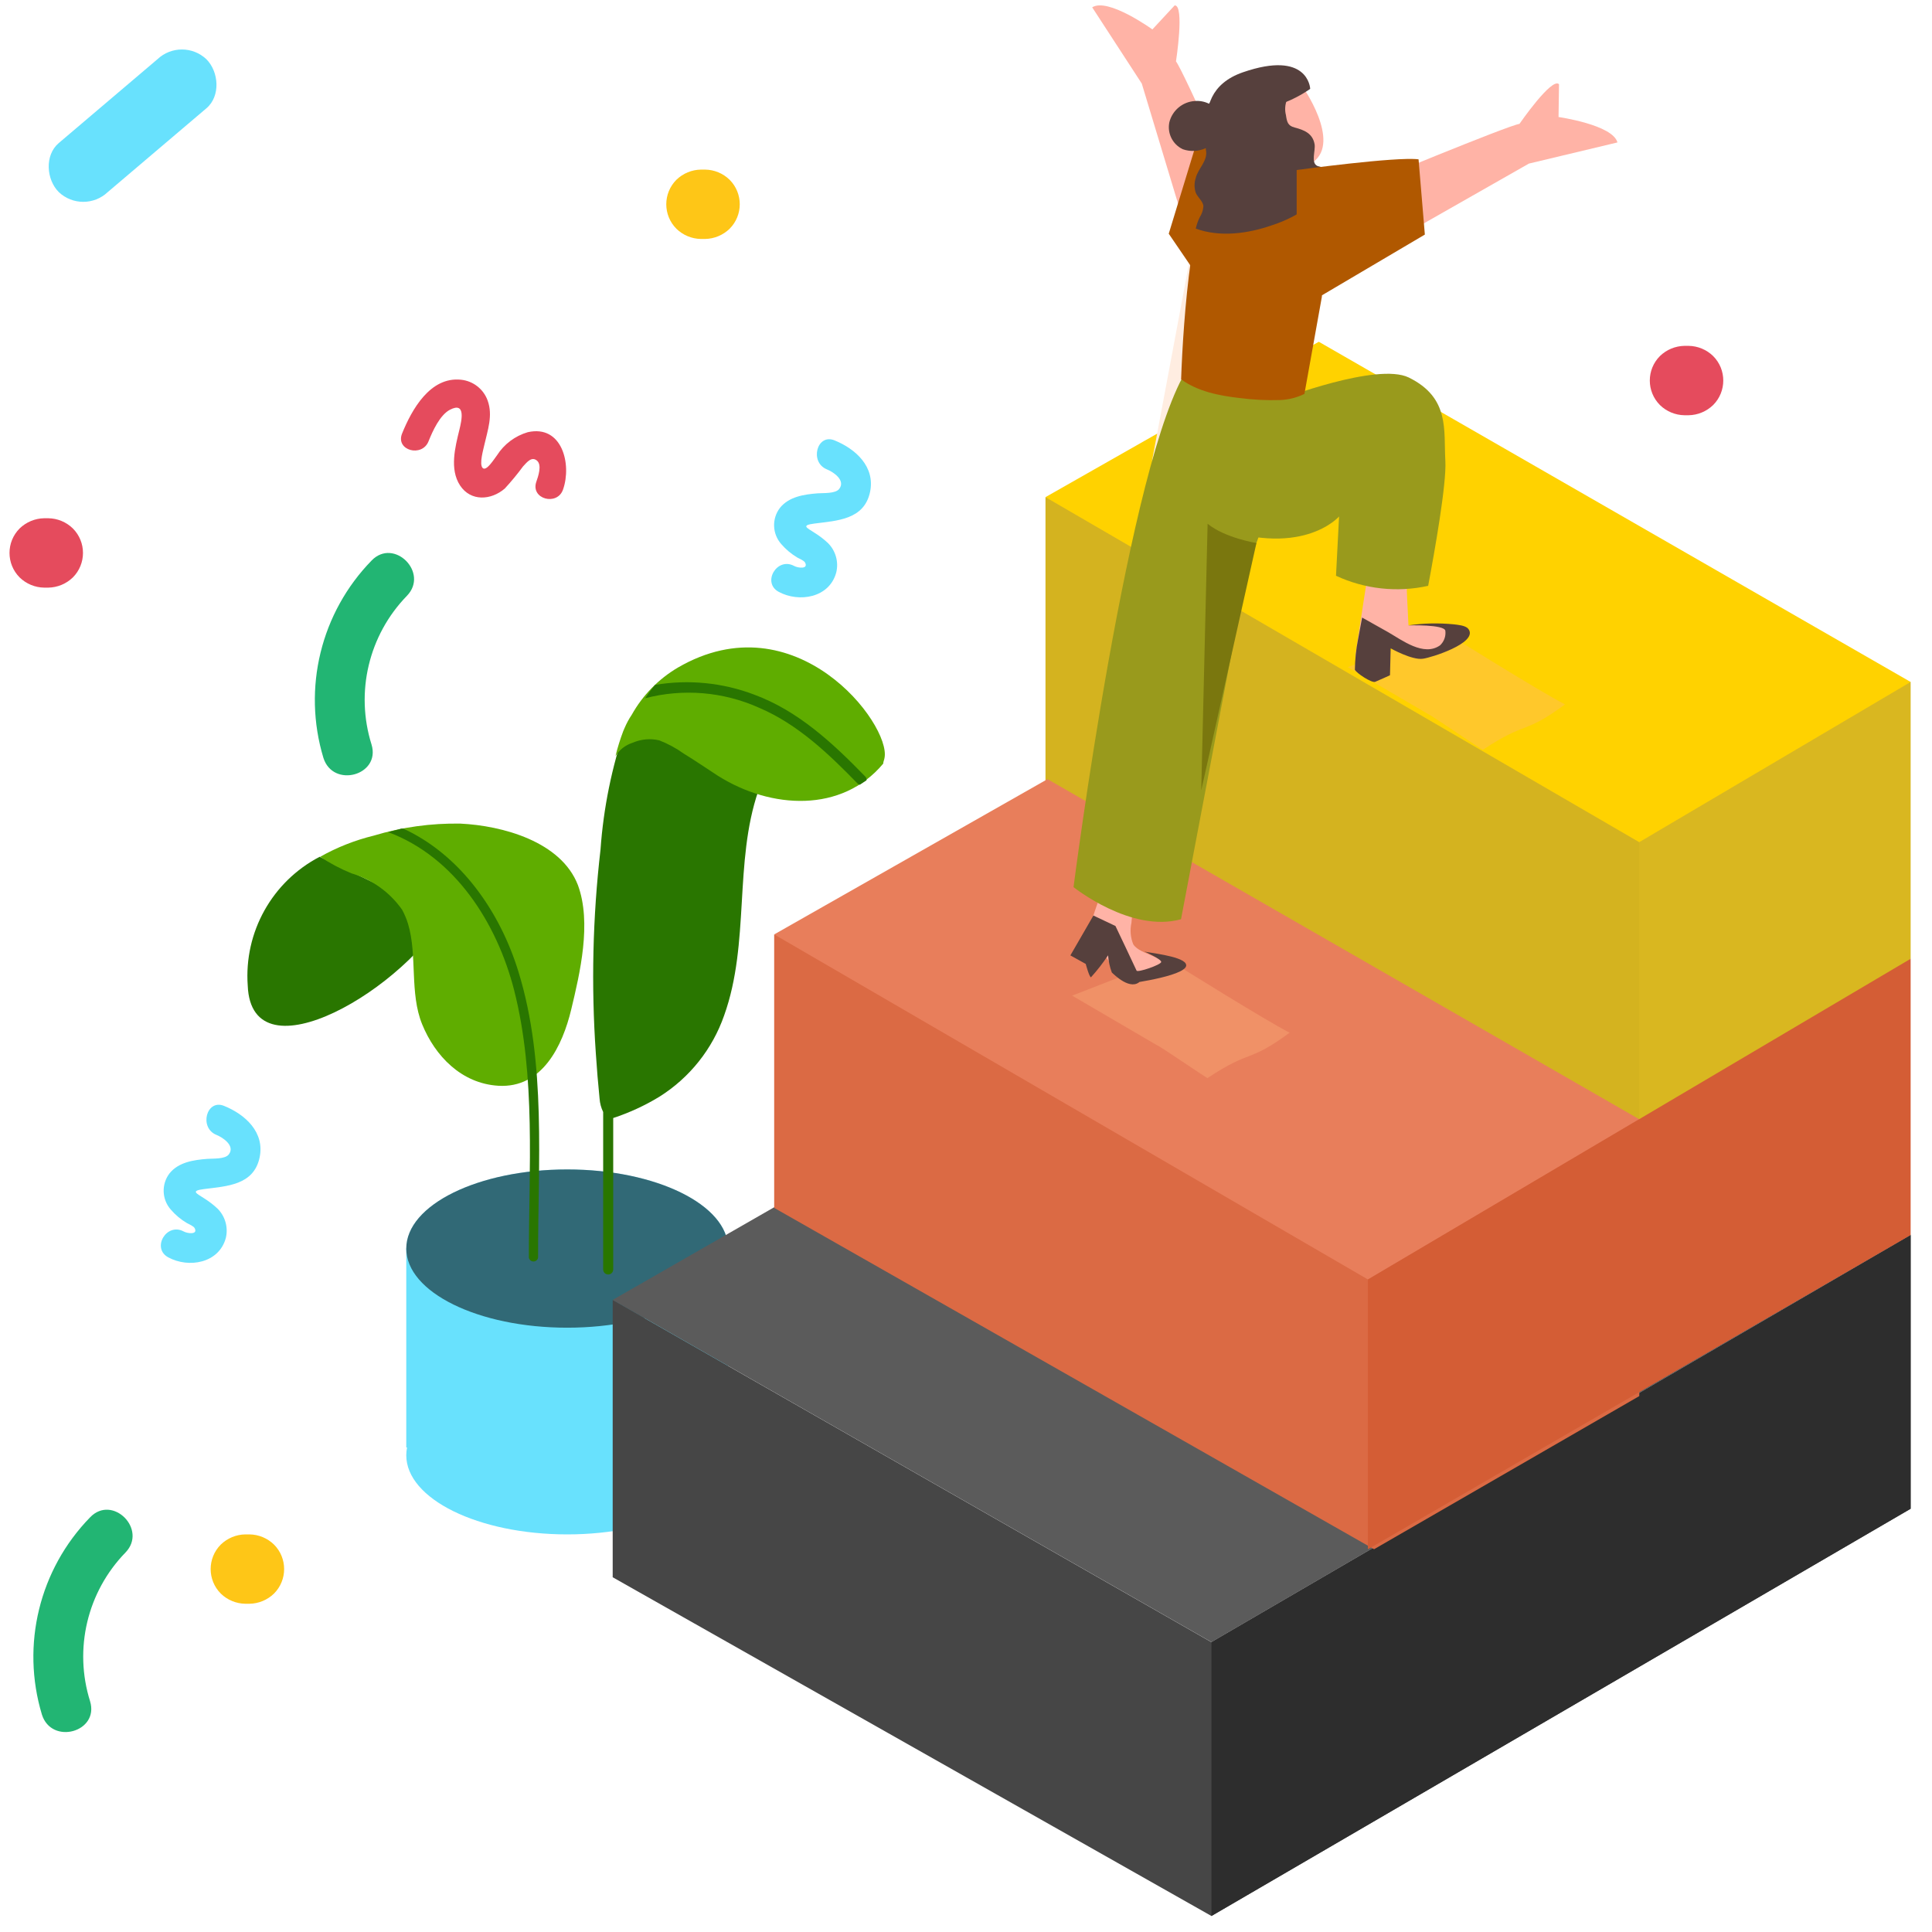 <svg width="70" height="70" viewBox="0 0 70 70" fill="none" xmlns="http://www.w3.org/2000/svg">
<path d="M14.72 45.238V52.445H26.383V45.238" fill="#68E1FD"/>
<path d="M20.552 48.105C23.772 48.105 26.383 46.822 26.383 45.238C26.383 43.655 23.772 42.371 20.552 42.371C17.331 42.371 14.72 43.655 14.72 45.238C14.72 46.822 17.331 48.105 20.552 48.105Z" fill="#68E1FD"/>
<g opacity="0.73">
<path opacity="0.73" d="M20.552 48.105C23.772 48.105 26.383 46.822 26.383 45.238C26.383 43.655 23.772 42.371 20.552 42.371C17.331 42.371 14.72 43.655 14.72 45.238C14.72 46.822 17.331 48.105 20.552 48.105Z" fill="black"/>
</g>
<path d="M20.552 55.594C23.772 55.594 26.383 54.31 26.383 52.727C26.383 51.143 23.772 49.859 20.552 49.859C17.331 49.859 14.72 51.143 14.72 52.727C14.72 54.31 17.331 55.594 20.552 55.594Z" fill="#68E1FD"/>
<path d="M27.08 28.483C25.85 27.998 24.145 26.303 22.658 26.357C22.168 27.785 21.865 29.272 21.758 30.779C21.474 33.23 21.417 35.702 21.588 38.164C21.624 38.713 21.669 39.26 21.724 39.806C21.736 39.974 21.78 40.139 21.854 40.29C21.854 42.192 21.854 44.094 21.854 45.996C21.854 46.096 21.936 46.177 22.036 46.177C22.136 46.177 22.218 46.096 22.218 45.996C22.218 44.165 22.218 42.336 22.218 40.508C22.802 40.316 23.363 40.058 23.888 39.738C24.984 39.051 25.813 38.011 26.238 36.789C27.177 34.169 26.586 31.243 27.477 28.652C27.337 28.584 27.206 28.536 27.08 28.483Z" fill="#297600"/>
<path d="M24.557 24.19C23.861 24.601 23.286 25.189 22.891 25.895C22.788 26.047 22.701 26.21 22.629 26.379L22.581 26.491C22.469 26.786 22.375 27.089 22.3 27.396C22.442 27.166 22.662 26.994 22.92 26.912C23.225 26.779 23.565 26.748 23.889 26.825C24.205 26.948 24.504 27.111 24.78 27.309C25.196 27.561 25.598 27.842 26.005 28.104C27.942 29.329 30.509 29.455 32.001 27.667C32.001 27.595 32.04 27.527 32.049 27.454C32.277 26.234 28.829 21.706 24.557 24.19Z" fill="#5FAD00"/>
<path d="M31.153 28.432L31.395 28.272C31.403 28.221 31.385 28.168 31.347 28.132C30.18 26.931 28.925 25.759 27.327 25.168C26.183 24.733 24.945 24.611 23.738 24.814C23.608 24.965 23.491 25.124 23.375 25.299C24.75 24.94 26.206 25.061 27.502 25.643C28.911 26.243 30.035 27.323 31.09 28.408C31.11 28.42 31.131 28.428 31.153 28.432Z" fill="#297600"/>
<path d="M11.582 31.043C9.86 31.94 8.836 33.775 8.976 35.712C9.112 39.15 14.788 35.794 16.29 32.888C17.791 29.982 18.028 34.128 18.028 34.128" fill="#297600"/>
<path d="M16.682 29.841C15.618 29.823 14.558 29.97 13.539 30.277C12.861 30.443 12.209 30.7 11.602 31.042C11.958 31.281 12.338 31.482 12.735 31.643C13.475 31.863 14.12 32.325 14.566 32.956C14.656 33.12 14.73 33.294 14.784 33.474C15.127 34.607 14.832 35.978 15.297 37.116C15.762 38.254 16.711 39.256 18.053 39.339C19.651 39.436 20.382 37.886 20.697 36.573C21.012 35.261 21.443 33.435 20.939 32.069C20.329 30.485 18.193 29.914 16.682 29.841Z" fill="#5FAD00"/>
<path d="M18.784 35.206C18.116 33.031 16.692 30.982 14.614 30.023H14.536L14.44 30.052L14.062 30.149C16.483 31.05 18.004 33.438 18.629 35.879C19.423 39.003 19.157 42.383 19.162 45.565C19.175 45.647 19.246 45.706 19.329 45.706C19.411 45.706 19.482 45.647 19.496 45.565C19.486 42.17 19.806 38.519 18.784 35.206Z" fill="#297600"/>
<path d="M22.199 57.147L43.893 69.42L69.226 54.665V44.746L43.893 59.498L22.199 47.1V57.147Z" fill="#464646"/>
<path d="M22.199 47.098L48.016 32.285L69.226 44.744L43.893 59.496L22.199 47.098Z" fill="#5B5B5B"/>
<path d="M43.893 59.498V69.42L69.226 54.665V44.746L43.893 59.498Z" fill="#2D2D2D"/>
<path d="M37.88 18.012V34.873L59.616 44.747L69.226 34.739V24.709" fill="#D9B720"/>
<g opacity="0.15">
<path opacity="0.15" d="M37.88 18.012V34.873L59.393 44.647V30.513" fill="black"/>
</g>
<path d="M59.393 30.513L69.226 24.709L47.783 12.383L37.88 18.012L59.393 30.513Z" fill="#FFD200"/>
<path d="M28.05 33.855V43.764L49.786 56.131L59.394 50.583V40.553" fill="#DB6A44"/>
<path d="M49.563 46.358L59.394 40.553L37.953 28.23L28.05 33.856L49.563 46.358Z" fill="#E87E5B"/>
<path d="M49.563 46.358V56.132L69.226 44.746V34.738L49.563 46.358Z" fill="#D45D35"/>
<g opacity="0.63">
<path opacity="0.63" d="M43.748 39.062C45.384 37.983 45.203 38.536 46.725 37.418C45.763 36.914 42.872 35.108 42.274 34.738L38.846 36.074L41.906 37.863C41.956 37.855 43.72 39.062 43.748 39.062Z" fill="url(#paint0_linear)"/>
</g>
<g opacity="0.63">
<path opacity="0.63" d="M53.725 27.168C55.362 26.088 55.181 26.642 56.703 25.523C55.74 25.02 52.849 23.214 52.251 22.844L48.834 24.171L51.895 25.96C51.923 25.971 53.701 27.168 53.725 27.168Z" fill="url(#paint1_linear)"/>
</g>
<path d="M43.083 9.527L41.739 16.706L45.682 12.19" fill="#FFEDE1"/>
<path d="M52.757 22.681C52.432 22.581 51.032 22.659 51.032 22.659C51.032 22.659 50.929 20.772 50.963 20.711H49.572C49.572 20.711 49.14 23.48 49.113 23.755C49.06 24.261 49.669 24.484 49.808 24.478C49.91 24.455 50.01 24.425 50.109 24.389C50.083 24.124 50.083 23.856 50.109 23.591C50.128 23.471 50.161 23.388 50.284 23.354C50.504 23.296 50.885 23.452 51.096 23.516C51.308 23.58 51.594 23.677 51.845 23.75C52.44 23.51 52.958 23.274 52.999 23.162C53.127 22.887 53.253 22.834 52.757 22.681Z" fill="#FFB3A6"/>
<path d="M53.222 22.817L53.191 22.776C53.094 22.659 52.805 22.637 52.668 22.62C52.12 22.567 51.569 22.579 51.024 22.659C51.024 22.659 52.343 22.617 52.368 22.857C52.391 23.051 52.321 23.245 52.178 23.38C51.583 23.805 50.787 23.185 50.289 22.901L49.352 22.375L49.204 23.168C49.132 23.53 49.094 23.898 49.09 24.267C49.146 24.387 49.697 24.754 49.825 24.704C49.953 24.654 50.362 24.465 50.362 24.465L50.387 23.491C50.387 23.491 51.163 23.928 51.555 23.867C51.853 23.83 53.511 23.307 53.222 22.817Z" fill="#56403D"/>
<path d="M48.517 18.713L48.406 20.861C49.449 21.346 50.622 21.474 51.745 21.226C51.978 19.99 52.415 17.528 52.368 16.702C52.304 15.589 52.54 14.412 51.041 13.677C49.892 13.121 46.38 14.473 46.38 14.473L43.74 18.978C47.129 20.322 48.517 18.713 48.517 18.713Z" fill="#999A1C"/>
<path d="M41.731 34.623C41.517 34.523 41.197 34.428 41.06 34.214C40.96 33.968 40.937 33.697 40.994 33.438C41.012 33.191 41.037 32.945 41.069 32.701C41.044 32.676 41.031 32.641 41.033 32.606C41.041 32.405 41.063 32.205 41.099 32.008L40.1 31.805C40.1 31.805 39.472 33.474 39.48 33.68C39.48 33.68 40.315 35.288 40.788 35.427C40.788 35.427 42.666 35.282 42.797 35.11V35.093C42.446 34.943 42.084 34.787 41.731 34.623Z" fill="#FFB3A6"/>
<path d="M40.412 33.801C40.412 33.801 40.766 35.503 40.947 35.631C40.947 35.631 43.22 35.325 42.958 34.908C42.791 34.63 41.567 34.516 41.464 34.474C41.464 34.474 42.084 34.752 42.073 34.855C42.062 34.958 41.214 35.248 41.18 35.167C41.147 35.086 40.415 33.55 40.415 33.55L39.616 33.172L38.782 34.616L39.338 34.925C39.338 34.925 39.466 35.403 39.528 35.409C39.754 35.16 39.961 34.894 40.148 34.613C40.164 34.826 40.209 35.036 40.284 35.236C40.359 35.303 40.974 35.929 41.328 35.537L40.827 34.841" fill="#56403D"/>
<path d="M46.188 17.919C46.834 15.807 46.85 16.183 47.273 14.441L43.05 13.328C40.896 16.556 38.896 32.142 38.896 32.142C38.896 32.142 40.98 33.812 42.791 33.305C42.791 33.305 45.231 20.448 45.237 20.434C45.582 19.563 45.596 19.396 46.188 17.919Z" fill="#999A1C"/>
<path d="M45.523 19.675C45.523 19.675 44.385 19.494 43.754 18.977L43.523 28.637L45.523 19.675Z" fill="#7A770E"/>
<path d="M45.212 7.827C45.212 7.827 42.875 2.563 42.608 2.224C42.608 2.224 42.927 0.176 42.56 0.196L41.753 1.066C41.753 1.066 40.145 -0.097 39.572 0.265L41.369 3.028L43.339 9.55" fill="#FFB3A6"/>
<path d="M49.304 6.756C49.304 6.756 54.627 4.549 55.053 4.488C55.053 4.488 56.23 2.782 56.486 3.052L56.469 4.24C56.469 4.24 58.434 4.519 58.603 5.161L55.395 5.927L49.471 9.299" fill="#FFB3A6"/>
<path d="M45.289 6.191L43.52 4.625L42.346 8.468L43.818 10.627" fill="#B05800"/>
<path d="M48.053 7.14H47.888C47.04 7.14 46.102 5.989 46.102 5.989C46.102 5.989 45.801 3.329 44.291 5.471C43.178 7.063 42.872 11.565 42.794 13.743C43.398 14.188 44.185 14.338 44.919 14.422C45.407 14.486 45.9 14.51 46.391 14.494C46.694 14.481 46.99 14.405 47.262 14.272L47.894 10.752C47.886 9.546 47.939 8.341 48.053 7.14Z" fill="#B05800"/>
<path d="M47.165 3.094C47.165 3.094 48.612 5.122 47.574 5.876C47.574 5.876 45.507 5.754 45.376 5.506C45.245 5.259 44.967 3.244 47.165 3.094Z" fill="#FFB3A6"/>
<path d="M47.193 2.75C46.559 2.458 45.829 2.458 45.195 2.75C44.64 2.938 44.155 3.289 43.804 3.758C43.644 3.679 43.466 3.645 43.289 3.66C42.848 3.689 42.476 3.999 42.368 4.428C42.284 4.828 42.486 5.233 42.855 5.407C43.128 5.503 43.427 5.488 43.69 5.366V5.416C43.784 5.822 43.411 6.086 43.322 6.456C43.267 6.625 43.267 6.808 43.322 6.977C43.386 7.144 43.601 7.305 43.601 7.477C43.591 7.617 43.546 7.752 43.47 7.87C43.405 8.001 43.357 8.139 43.325 8.282C44.207 8.607 45.231 8.463 46.107 8.154C47.062 7.845 47.891 7.236 48.47 6.417C48.417 6.333 48.347 6.261 48.264 6.206C48.097 6.124 47.921 6.061 47.741 6.017C47.479 5.911 47.671 5.46 47.63 5.224C47.56 4.832 47.251 4.709 46.906 4.62C46.658 4.556 46.628 4.414 46.592 4.172C46.545 3.987 46.558 3.793 46.628 3.616C46.7 3.615 46.77 3.59 46.825 3.543C46.937 3.453 47.059 3.377 47.19 3.318C47.324 3.247 47.377 3.083 47.31 2.948C47.308 2.866 47.264 2.791 47.193 2.75Z" fill="#56403D"/>
<path d="M46.461 3.746C46.819 3.615 47.158 3.438 47.471 3.22C47.471 3.184 47.385 1.807 45.033 2.619C42.682 3.432 44.235 6.161 44.235 6.161" fill="#56403D"/>
<path d="M46.981 6.16C46.981 6.16 50.598 5.667 51.397 5.773L51.625 8.499L46.981 11.24" fill="#B05800"/>
<path d="M14.566 15.713C14.918 14.841 15.585 13.643 16.7 13.758C17.142 13.802 17.519 14.096 17.669 14.514C17.864 15.056 17.669 15.584 17.549 16.117C17.518 16.271 17.353 16.818 17.487 16.955C17.621 17.092 17.895 16.642 18.007 16.497C18.265 16.092 18.662 15.794 19.123 15.659C20.369 15.38 20.721 16.824 20.4 17.737C20.188 18.343 19.218 18.083 19.431 17.458C19.495 17.273 19.648 16.846 19.453 16.687C19.258 16.528 19.09 16.751 18.951 16.899C18.745 17.179 18.524 17.446 18.289 17.701C17.794 18.128 17.057 18.178 16.669 17.589C16.281 17 16.493 16.193 16.644 15.573C16.725 15.243 16.887 14.54 16.3 14.847C15.935 15.04 15.672 15.626 15.53 15.981C15.298 16.584 14.326 16.324 14.566 15.713Z" fill="#E54B5D"/>
<path d="M13.465 20.308C14.275 19.471 15.554 20.75 14.744 21.587C13.358 23.012 12.866 25.081 13.462 26.977C13.8 28.094 12.066 28.571 11.717 27.457C10.955 24.934 11.624 22.195 13.465 20.308Z" fill="#22B573"/>
<path d="M8 55.962C8.239 55.731 8.556 55.599 8.888 55.594H9.039C9.371 55.598 9.689 55.73 9.927 55.962C10.417 56.453 10.417 57.248 9.927 57.739C9.689 57.97 9.371 58.102 9.039 58.107H8.888C8.556 58.102 8.238 57.971 8 57.739C7.51 57.248 7.51 56.453 8 55.962Z" fill="#FEC617"/>
<path d="M24.508 6.513C24.747 6.282 25.064 6.15 25.396 6.145H25.547C25.879 6.149 26.198 6.281 26.435 6.513C26.925 7.004 26.925 7.798 26.435 8.289C26.197 8.52 25.879 8.652 25.547 8.658H25.396C25.064 8.653 24.746 8.521 24.508 8.289C24.018 7.798 24.018 7.004 24.508 6.513Z" fill="#FEC617"/>
<path d="M0.712 19.146C0.951 18.915 1.268 18.783 1.6 18.777H1.751C2.084 18.782 2.401 18.914 2.639 19.146C3.129 19.637 3.129 20.431 2.639 20.922C2.401 21.153 2.083 21.285 1.751 21.291H1.6C1.268 21.286 0.95 21.154 0.712 20.922C0.222 20.431 0.222 19.637 0.712 19.146Z" fill="#E54B5D"/>
<path d="M60.143 12.9C60.381 12.669 60.699 12.537 61.031 12.531H61.182C61.514 12.536 61.832 12.668 62.07 12.9C62.56 13.39 62.56 14.185 62.07 14.676C61.831 14.907 61.514 15.039 61.182 15.045H61.031C60.699 15.04 60.381 14.908 60.143 14.676C59.653 14.185 59.653 13.39 60.143 12.9Z" fill="#E54B5D"/>
<path d="M2.129 5.183L5.703 2.147C6.201 1.675 6.982 1.675 7.479 2.147C7.929 2.597 7.999 3.482 7.479 3.923L3.905 6.959C3.407 7.431 2.627 7.431 2.129 6.959C1.679 6.509 1.61 5.624 2.129 5.183Z" fill="#68E1FD"/>
<path d="M6.655 44.618C6.803 44.699 7.177 44.738 7.054 44.501C7.012 44.42 6.858 44.364 6.775 44.316C6.552 44.185 6.353 44.018 6.185 43.822C5.862 43.453 5.843 42.906 6.141 42.515C6.47 42.105 7.018 42.027 7.509 41.988C7.704 41.971 8.154 42.007 8.291 41.825C8.526 41.518 8.084 41.217 7.841 41.119C7.202 40.859 7.481 39.807 8.12 40.069C8.886 40.379 9.601 41.027 9.405 41.943C9.19 42.945 8.213 42.976 7.395 43.082C6.892 43.146 7.115 43.233 7.395 43.417C7.568 43.525 7.731 43.649 7.88 43.789C8.16 44.067 8.274 44.472 8.182 44.855C7.933 45.774 6.833 45.956 6.096 45.556C5.482 45.224 6.032 44.283 6.655 44.618Z" fill="#68E1FD"/>
<path d="M3.267 54.973C4.076 54.135 5.355 55.414 4.546 56.251C3.16 57.676 2.668 59.745 3.264 61.641C3.602 62.758 1.868 63.236 1.518 62.121C0.757 59.598 1.426 56.859 3.267 54.973Z" fill="#22B573"/>
<path d="M28.772 20.505C28.92 20.586 29.294 20.625 29.171 20.387C29.13 20.306 28.976 20.251 28.892 20.203C28.67 20.072 28.471 19.905 28.303 19.709C27.979 19.339 27.96 18.793 28.258 18.402C28.588 17.991 29.135 17.913 29.627 17.874C29.822 17.858 30.272 17.894 30.408 17.712C30.643 17.405 30.202 17.103 29.959 17.006C29.319 16.746 29.599 15.693 30.238 15.956C31.003 16.266 31.718 16.913 31.523 17.829C31.308 18.832 30.33 18.863 29.512 18.969C29.009 19.033 29.233 19.12 29.512 19.304C29.686 19.411 29.849 19.536 29.998 19.675C30.278 19.954 30.392 20.358 30.299 20.742C30.051 21.661 28.951 21.842 28.213 21.443C27.599 21.111 28.149 20.17 28.772 20.505Z" fill="#68E1FD"/>
<defs>
<linearGradient id="paint0_linear" x1="38.846" y1="36.9" x2="41.596" y2="41.609" gradientUnits="userSpaceOnUse">
<stop offset="1" stop-color="#FFB47E" stop-opacity="0.863"/>
</linearGradient>
<linearGradient id="paint1_linear" x1="48.834" y1="25.006" x2="51.578" y2="29.71" gradientUnits="userSpaceOnUse">
<stop offset="1" stop-color="#FFB47E" stop-opacity="0.863"/>
</linearGradient>
</defs>
</svg>
